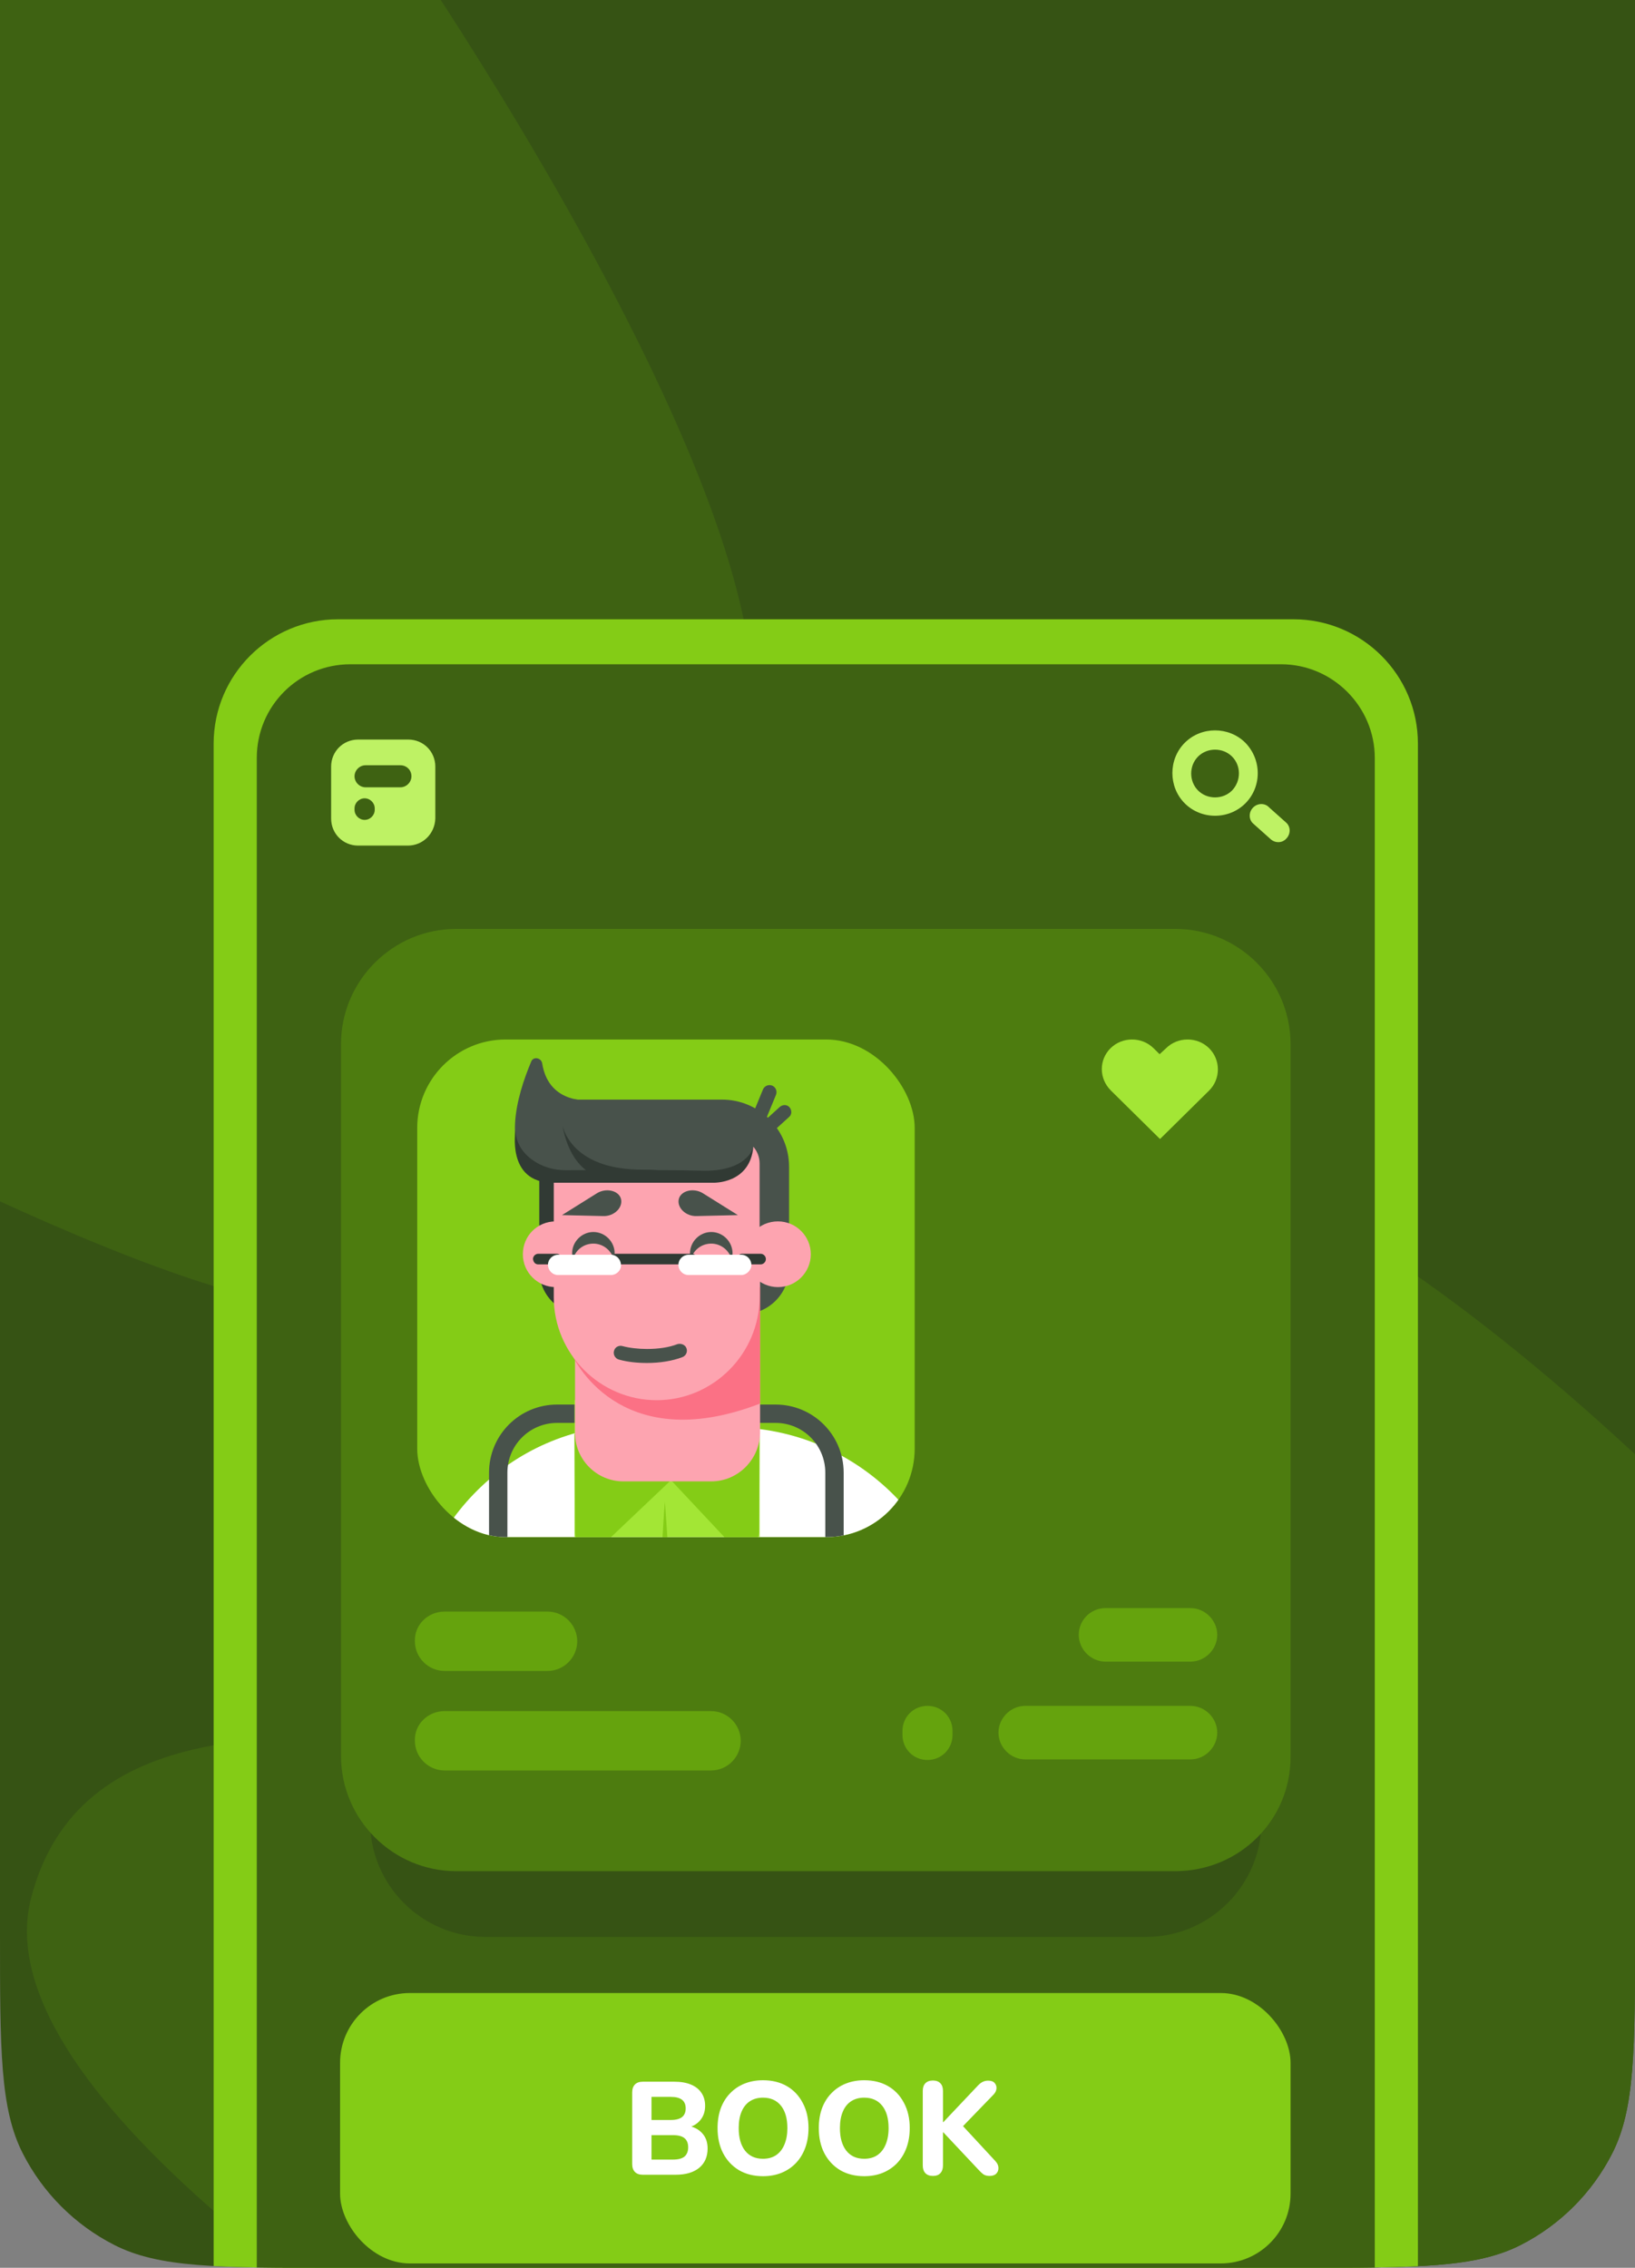 <svg width="375" height="520" viewBox="0 0 375 520" fill="none" xmlns="http://www.w3.org/2000/svg">
<rect x="0" y="0" width="375" height="520" fill="#808080" stroke="none"/>
<g clip-path="url(#clip0_112_1550)">
<path d="M0 0H375V443.2C375 470.083 375 483.524 369.768 493.792C365.166 502.823 357.823 510.166 348.792 514.768C338.524 520 325.083 520 298.2 520H76.8C49.917 520 36.476 520 26.209 514.768C17.177 510.166 9.834 502.823 5.232 493.792C0 483.524 0 470.083 0 443.2V0Z" fill="#365314"/>
<path fill-rule="evenodd" clip-rule="evenodd" d="M412.44 370.828C412.44 370.828 583.142 574.379 468.972 567.574C354.768 560.678 489.494 688.688 412.603 683.218C335.746 677.838 -14.503 518.435 7.145 435.171C28.822 351.844 199.76 448.987 175.63 359.59C151.529 270.131 228.346 174.475 412.44 370.828Z" fill="#3E6212"/>
<path fill-rule="evenodd" clip-rule="evenodd" d="M92.759 -12.533C92.759 -12.533 243.6 206.143 130.573 188.651C17.521 171.065 139.635 311.157 63.597 298.493C-12.416 285.923 -346.155 94.346 -316.786 13.481C-287.383 -67.444 -126.318 45.317 -141.949 -45.95C-157.547 -137.277 -72.09 -225.299 92.759 -12.533Z" fill="#3E6212"/>
<path fill-rule="evenodd" clip-rule="evenodd" d="M296.684 142H77.526C61.842 142 49 154.737 49 170.526V605.474C49 621.263 61.737 634 77.526 634H296.684C312.474 634 325.211 621.263 325.211 605.474V170.526C325.211 154.737 312.368 142 296.684 142Z" fill="#84CC16"/>
<path fill-rule="evenodd" clip-rule="evenodd" d="M293.842 152.316H80.368C68.474 152.316 58.895 161.895 58.895 173.79V602.105C58.895 614 68.474 623.579 80.368 623.579H293.842C305.737 623.579 315.316 614 315.316 602.105V173.79C315.316 162 305.632 152.316 293.842 152.316Z" fill="#3E6212"/>
<path fill-rule="evenodd" clip-rule="evenodd" d="M214.158 171.158H160.158C157.737 171.158 155.737 169.158 155.737 166.737C155.737 164.316 157.737 162.316 160.158 162.316H214.158C216.579 162.316 218.579 164.316 218.579 166.737C218.579 169.158 216.579 171.158 214.158 171.158Z" fill="#3E6212"/>
<path fill-rule="evenodd" clip-rule="evenodd" d="M287.421 185.158C286.368 186.211 286.368 187.895 287.421 188.842L291.316 192.316C292.368 193.369 294.053 193.369 295 192.316C296.053 191.263 296.053 189.579 295 188.632L291.105 185.158C290.158 184.105 288.474 184.105 287.421 185.158Z" fill="#BEF264"/>
<path fill-rule="evenodd" clip-rule="evenodd" d="M285.632 170.316C281.842 166.527 275.526 166.527 271.737 170.316C267.947 174.105 267.947 180.421 271.737 184.211C275.526 188 281.842 188 285.632 184.211C289.421 180.421 289.421 174.211 285.632 170.316ZM282.579 181.263C280.474 183.369 276.895 183.369 274.79 181.263C272.684 179.158 272.684 175.579 274.79 173.474C276.895 171.369 280.474 171.369 282.579 173.474C284.684 175.579 284.684 179.053 282.579 181.263Z" fill="#BEF264"/>
<path fill-rule="evenodd" clip-rule="evenodd" d="M262.904 444.132H111.307C96.761 444.132 84.884 432.255 84.884 417.709V284.128C84.884 269.582 96.761 257.705 111.307 257.705H262.904C277.449 257.705 289.326 269.582 289.326 284.128V417.709C289.326 432.255 277.449 444.132 262.904 444.132Z" fill="#365314"/>
<path fill-rule="evenodd" clip-rule="evenodd" d="M269.576 429.053H104.634C90.088 429.053 78.211 417.176 78.211 402.63V239.423C78.211 224.877 90.088 213 104.634 213H269.576C284.122 213 295.999 224.877 295.999 239.423V402.63C296.132 417.309 284.255 429.053 269.576 429.053Z" fill="#4D7C0F"/>
<path fill-rule="evenodd" clip-rule="evenodd" d="M235.147 391.154H273.046C276.382 391.154 279.184 393.956 279.184 397.292C279.184 400.628 276.382 403.431 273.046 403.431H235.147C231.81 403.431 229.008 400.628 229.008 397.292C229.008 393.956 231.81 391.154 235.147 391.154Z" fill="#65A30D"/>
<path fill-rule="evenodd" clip-rule="evenodd" d="M212.727 391.154C215.93 391.154 218.465 393.689 218.465 396.892V397.826C218.465 401.029 215.93 403.564 212.727 403.564C209.524 403.564 206.989 401.029 206.989 397.826V396.892C206.989 393.689 209.524 391.154 212.727 391.154Z" fill="#65A30D"/>
<path fill-rule="evenodd" clip-rule="evenodd" d="M253.562 368.734H273.046C276.382 368.734 279.184 371.537 279.184 374.873C279.184 378.209 276.382 381.011 273.046 381.011H253.562C250.226 381.011 247.424 378.209 247.424 374.873C247.424 371.403 250.226 368.734 253.562 368.734Z" fill="#65A30D"/>
<path fill-rule="evenodd" clip-rule="evenodd" d="M101.965 392.354H163.084C166.821 392.354 169.89 395.424 169.89 399.16C169.89 402.897 166.821 405.966 163.084 405.966H101.965C98.229 405.966 95.159 402.897 95.159 399.16C95.026 395.424 98.095 392.354 101.965 392.354Z" fill="#65A30D"/>
<path fill-rule="evenodd" clip-rule="evenodd" d="M101.965 369.535H125.586C129.322 369.535 132.391 372.604 132.391 376.341C132.391 380.077 129.322 383.146 125.586 383.146H101.965C98.229 383.146 95.159 380.077 95.159 376.341C95.026 372.604 98.095 369.535 101.965 369.535Z" fill="#65A30D"/>
<path fill-rule="evenodd" clip-rule="evenodd" d="M254.719 240.351C257.415 237.69 261.877 237.69 264.573 240.351L265.967 241.727L267.455 240.351C270.151 237.69 274.613 237.69 277.309 240.351C280.005 243.011 280.005 247.414 277.309 250.075L266.06 261.175L254.812 250.075C252.023 247.323 252.023 243.011 254.719 240.351Z" fill="#A3E635"/>
<g clip-path="url(#clip1_112_1550)">
<rect x="95.693" y="238.355" width="114.098" height="114.098" rx="20.284" fill="#84CC16"/>
<path d="M146.072 301.449H133.883C128.231 301.449 123.688 296.906 123.688 291.255V260.338H146.072V301.449Z" fill="#313A34"/>
<path d="M159.923 252.138H123.688L120.474 260.227C120.474 266.433 125.461 271.419 131.666 271.419H159.923V290.811C159.923 296.684 164.688 301.338 170.451 301.338C176.324 301.338 180.978 296.574 180.978 290.811V267.541C180.978 259.008 174.107 252.138 165.575 252.138H159.923Z" fill="#48524B"/>
<path d="M134.991 287.598C134.991 291.698 131.666 295.133 127.456 295.133C123.355 295.133 119.92 291.809 119.92 287.598C119.92 283.387 123.245 280.063 127.456 280.063C131.666 280.063 134.991 283.498 134.991 287.598Z" fill="#FDA4B0"/>
<path d="M220.427 437.97H93.547V380.237C93.547 350.983 116.596 326.715 145.85 326.715L167.569 327.269C196.824 327.269 220.427 350.983 220.427 380.126V437.97Z" fill="white"/>
<path d="M116.374 372.369H112.163V337.685C112.163 329.042 119.144 322.061 127.788 322.061H135.766V326.271H127.788C121.471 326.271 116.374 331.369 116.374 337.685V372.369Z" fill="#48524B"/>
<path d="M174.218 321.063H131.777V435.865H174.218V321.063Z" fill="#A3E635"/>
<path d="M138.425 354.085L153.607 339.68L131.777 328.82L131.888 351.315C131.888 354.75 135.988 356.412 138.425 354.085Z" fill="#84CC16"/>
<path d="M193.5 372.369H189.289V337.685C189.289 331.369 184.191 326.271 177.875 326.271H169.896V322.061H177.875C186.518 322.061 193.5 329.042 193.5 337.685V372.369Z" fill="#48524B"/>
<path d="M167.57 353.975L152.388 337.796L174.218 325.607L174.108 350.872C174.218 354.64 170.118 356.523 167.57 353.975Z" fill="#84CC16"/>
<path d="M163.137 339.68H142.969C136.875 339.68 131.888 334.693 131.888 328.598V291.033H174.329V328.598C174.218 334.693 169.232 339.68 163.137 339.68Z" fill="#FDA4B0"/>
<path d="M131.223 310.647C131.223 310.647 141.528 334.472 174.329 321.839V295.133L131.223 310.647Z" fill="#FB7185"/>
<path d="M150.615 321.064C137.65 321.064 127.012 310.426 127.012 297.46V266.765C127.012 263.552 129.671 260.892 132.885 260.892H168.345C171.559 260.892 174.218 263.552 174.218 266.765V297.35C174.218 310.426 163.58 321.064 150.615 321.064Z" fill="#FDA4B0"/>
<path d="M162.694 271.198H127.455L125.682 258.343H156.931L172.999 260.892C172.999 266.543 168.345 271.198 162.694 271.198Z" fill="#48524B"/>
<path d="M185.964 287.598C185.964 291.698 182.64 295.133 178.429 295.133C174.329 295.133 170.894 291.809 170.894 287.598C170.894 283.387 174.218 280.063 178.429 280.063C182.64 280.063 185.964 283.498 185.964 287.598Z" fill="#FDA4B0"/>
<path d="M163.137 285.16C165.353 285.16 167.237 286.711 167.791 288.706C167.902 288.262 168.013 287.819 168.013 287.376C168.013 284.716 165.796 282.5 163.137 282.5C160.477 282.5 158.261 284.716 158.261 287.376C158.261 287.819 158.372 288.262 158.483 288.706C159.037 286.6 160.92 285.16 163.137 285.16Z" fill="#48524B"/>
<path d="M136.099 285.16C138.315 285.16 140.199 286.711 140.753 288.706C140.864 288.262 140.974 287.819 140.974 287.376C140.974 284.716 138.758 282.5 136.099 282.5C133.439 282.5 131.223 284.716 131.223 287.376C131.223 287.819 131.334 288.262 131.445 288.706C131.999 286.6 133.882 285.16 136.099 285.16Z" fill="#48524B"/>
<path d="M138.315 278.843L128.896 278.622L136.874 273.635C138.979 272.306 141.861 272.97 142.415 274.854C142.969 276.849 140.863 278.954 138.315 278.843Z" fill="#48524B"/>
<path d="M159.813 278.843L169.232 278.622L161.253 273.635C159.148 272.306 156.267 272.97 155.713 274.854C155.158 276.849 157.264 278.954 159.813 278.843Z" fill="#48524B"/>
<path d="M148.399 312.53C146.183 312.53 143.967 312.309 141.972 311.755C141.086 311.533 140.532 310.536 140.864 309.649C141.086 308.874 141.972 308.43 142.748 308.652C144.41 309.095 146.405 309.317 148.399 309.317C150.948 309.317 153.386 308.984 155.38 308.209C156.156 307.987 157.043 308.32 157.375 308.984C157.818 309.871 157.375 310.868 156.489 311.201C154.162 312.087 151.28 312.53 148.399 312.53Z" fill="#48524B"/>
<path d="M123.466 289.925H127.677C128.342 289.925 128.896 289.371 128.896 288.706C128.896 288.041 128.342 287.487 127.677 287.487H123.466C122.801 287.487 122.247 288.041 122.247 288.706C122.358 289.481 122.801 289.925 123.466 289.925Z" fill="#313A34"/>
<path d="M180.978 287.931C180.978 289.814 179.426 291.255 177.653 291.255C175.77 291.255 174.329 289.704 174.329 287.931C174.329 286.047 175.88 284.606 177.653 284.606C179.426 284.495 180.978 286.047 180.978 287.931Z" fill="#FDA4B0"/>
<path d="M170.229 289.925H174.44C175.105 289.925 175.659 289.371 175.659 288.706C175.659 288.041 175.105 287.487 174.44 287.487H170.229C169.564 287.487 169.01 288.041 169.01 288.706C169.01 289.481 169.564 289.925 170.229 289.925Z" fill="#313A34"/>
<path d="M158.705 289.925H141.307C140.642 289.925 140.088 289.371 140.088 288.706C140.088 288.041 140.642 287.487 141.307 287.487H158.705C159.369 287.487 159.923 288.041 159.923 288.706C159.923 289.481 159.369 289.925 158.705 289.925Z" fill="#313A34"/>
<path d="M140.088 292.363H128.009C126.679 292.363 125.682 291.255 125.682 290.036C125.682 288.706 126.79 287.709 128.009 287.709H140.088C141.418 287.709 142.415 288.817 142.415 290.036C142.526 291.255 141.418 292.363 140.088 292.363Z" fill="white"/>
<path d="M170.007 292.363H157.929C156.599 292.363 155.602 291.255 155.602 290.036C155.602 288.706 156.71 287.709 157.929 287.709H170.007C171.337 287.709 172.334 288.817 172.334 290.036C172.334 291.255 171.226 292.363 170.007 292.363Z" fill="white"/>
<path d="M124.353 243.827C124.131 242.497 122.247 242.165 121.804 243.494C118.591 251.141 114.601 264.549 123.688 269.535C131.556 273.857 135.656 252.249 135.656 252.249C135.656 252.249 125.904 253.578 124.353 243.827Z" fill="#48524B"/>
<path d="M118.258 259.008C118.258 259.008 116.041 271.198 126.79 271.198C137.539 271.198 163.58 271.198 163.58 271.198C163.58 271.198 172.002 271.53 172.777 262.998C172.777 262.998 171.559 268.871 160.477 268.427C152.277 268.206 137.207 268.317 129.782 268.317C124.131 268.427 118.368 264.66 118.258 259.23C118.258 256.349 118.258 259.119 118.258 259.008Z" fill="#313A34"/>
<path d="M128.896 257.568C128.896 257.568 130.225 268.316 147.623 268.206C157.928 268.206 144.077 270.311 144.077 270.311C144.077 270.311 131.666 273.746 128.896 257.568Z" fill="#313A34"/>
<path d="M172.777 259.451C172.002 259.119 171.559 258.232 171.891 257.346L174.994 249.811C175.326 249.035 176.213 248.592 177.099 248.924C177.875 249.257 178.318 250.143 177.986 251.03L174.883 258.565C174.55 259.451 173.553 259.784 172.777 259.451Z" fill="#48524B"/>
<path d="M172.778 261.446C172.224 260.781 172.224 259.784 172.889 259.23L178.872 253.8C179.537 253.246 180.535 253.246 181.089 253.911C181.643 254.576 181.643 255.573 180.978 256.127L174.994 261.557C174.329 262.111 173.332 262.111 172.778 261.446Z" fill="#48524B"/>
<path d="M152.499 344.334C152.499 344.334 148.842 387.108 153.385 435.533C153.385 435.533 156.82 403.397 152.499 344.334Z" fill="#84CC16"/>
</g>
<path fill-rule="evenodd" clip-rule="evenodd" d="M93.526 193.895H82.158C78.684 193.895 75.947 191.158 75.947 187.684V175.79C75.947 172.316 78.684 169.579 82.158 169.579H93.632C97.105 169.579 99.842 172.316 99.842 175.79V187.684C99.737 191.158 97 193.895 93.526 193.895Z" fill="#BEF264"/>
<path fill-rule="evenodd" clip-rule="evenodd" d="M83.632 183.052C82.368 183.052 81.316 184.105 81.316 185.368V185.684C81.316 186.947 82.368 188 83.632 188C84.895 188 85.947 186.947 85.947 185.684V185.368C85.947 184.105 84.895 183.052 83.632 183.052Z" fill="#3E6212"/>
<path fill-rule="evenodd" clip-rule="evenodd" d="M91.842 175.474H83.842C82.474 175.474 81.316 176.632 81.316 178C81.316 179.368 82.474 180.526 83.842 180.526H91.842C93.21 180.526 94.368 179.368 94.368 178C94.368 176.526 93.21 175.474 91.842 175.474Z" fill="#3E6212"/>
<rect x="78" y="457" width="218" height="62" rx="16" fill="#84CC16"/>
<path d="M147.424 498.667C146.646 498.667 146.047 498.455 145.628 498.032C145.209 497.608 145 497.003 145 496.216V479.784C145 478.997 145.209 478.392 145.628 477.968C146.047 477.545 146.646 477.333 147.424 477.333H154.665C156.161 477.333 157.438 477.555 158.495 477.999C159.553 478.442 160.351 479.078 160.889 479.905C161.448 480.732 161.727 481.721 161.727 482.871C161.727 484.142 161.368 485.221 160.65 486.109C159.932 486.996 158.944 487.591 157.688 487.894V487.41C159.144 487.672 160.271 488.257 161.069 489.165C161.887 490.053 162.296 491.213 162.296 492.645C162.296 494.541 161.647 496.024 160.351 497.094C159.054 498.143 157.269 498.667 154.994 498.667H147.424ZM149.429 495.187H154.366C155.563 495.187 156.441 494.955 156.999 494.491C157.558 494.007 157.837 493.301 157.837 492.373C157.837 491.445 157.558 490.749 156.999 490.285C156.441 489.821 155.563 489.589 154.366 489.589H149.429V495.187ZM149.429 486.109H153.857C155.014 486.109 155.872 485.887 156.431 485.443C156.989 484.999 157.269 484.333 157.269 483.446C157.269 482.578 156.989 481.923 156.431 481.479C155.872 481.035 155.014 480.813 153.857 480.813H149.429V486.109Z" fill="white"/>
<path d="M174.993 499C172.918 499 171.093 498.546 169.517 497.638C167.961 496.71 166.744 495.419 165.866 493.765C165.008 492.111 164.579 490.184 164.579 487.985C164.579 486.31 164.819 484.807 165.297 483.476C165.796 482.124 166.504 480.974 167.422 480.026C168.34 479.058 169.437 478.311 170.714 477.787C172.01 477.262 173.437 477 174.993 477C177.107 477 178.943 477.454 180.499 478.362C182.055 479.27 183.262 480.551 184.119 482.205C184.997 483.839 185.436 485.756 185.436 487.955C185.436 489.629 185.187 491.142 184.688 492.494C184.189 493.845 183.481 495.006 182.563 495.974C181.646 496.942 180.548 497.689 179.272 498.213C177.995 498.738 176.569 499 174.993 499ZM174.993 495.006C176.17 495.006 177.167 494.733 177.985 494.188C178.823 493.624 179.461 492.817 179.9 491.768C180.359 490.698 180.588 489.437 180.588 487.985C180.588 485.766 180.1 484.051 179.122 482.84C178.145 481.61 176.768 480.994 174.993 480.994C173.836 480.994 172.838 481.267 172 481.812C171.162 482.356 170.524 483.153 170.085 484.202C169.646 485.251 169.427 486.512 169.427 487.985C169.427 490.184 169.916 491.909 170.893 493.16C171.871 494.39 173.237 495.006 174.993 495.006Z" fill="white"/>
<path d="M198.21 499C196.136 499 194.31 498.546 192.734 497.638C191.178 496.71 189.961 495.419 189.084 493.765C188.226 492.111 187.797 490.184 187.797 487.985C187.797 486.31 188.036 484.807 188.515 483.476C189.014 482.124 189.722 480.974 190.64 480.026C191.557 479.058 192.654 478.311 193.931 477.787C195.228 477.262 196.654 477 198.21 477C200.325 477 202.16 477.454 203.716 478.362C205.272 479.27 206.479 480.551 207.337 482.205C208.215 483.839 208.654 485.756 208.654 487.955C208.654 489.629 208.404 491.142 207.905 492.494C207.407 493.845 206.699 495.006 205.781 495.974C204.863 496.942 203.766 497.689 202.489 498.213C201.213 498.738 199.786 499 198.21 499ZM198.21 495.006C199.387 495.006 200.385 494.733 201.203 494.188C202.04 493.624 202.679 492.817 203.118 491.768C203.576 490.698 203.806 489.437 203.806 487.985C203.806 485.766 203.317 484.051 202.34 482.84C201.362 481.61 199.986 480.994 198.21 480.994C197.053 480.994 196.056 481.267 195.218 481.812C194.38 482.356 193.742 483.153 193.303 484.202C192.864 485.251 192.644 486.512 192.644 487.985C192.644 490.184 193.133 491.909 194.111 493.16C195.088 494.39 196.455 495.006 198.21 495.006Z" fill="white"/>
<path d="M213.977 498.939C213.219 498.939 212.64 498.728 212.241 498.304C211.842 497.88 211.643 497.285 211.643 496.519V479.451C211.643 478.685 211.842 478.099 212.241 477.696C212.64 477.272 213.219 477.061 213.977 477.061C214.715 477.061 215.284 477.272 215.682 477.696C216.081 478.099 216.281 478.685 216.281 479.451V486.623H216.341L224.3 478.21C224.64 477.847 224.989 477.575 225.348 477.393C225.727 477.192 226.156 477.091 226.634 477.091C227.333 477.091 227.831 477.272 228.131 477.635C228.45 477.999 228.589 478.422 228.55 478.906C228.51 479.391 228.29 479.845 227.891 480.268L219.902 488.53L219.932 486.502L228.31 495.55C228.769 496.055 228.998 496.569 228.998 497.094C229.018 497.618 228.849 498.062 228.49 498.425C228.151 498.768 227.642 498.939 226.964 498.939C226.385 498.939 225.916 498.818 225.557 498.576C225.218 498.334 224.839 497.981 224.42 497.517L216.341 488.923H216.281V496.519C216.281 497.285 216.081 497.88 215.682 498.304C215.303 498.728 214.735 498.939 213.977 498.939Z" fill="white"/>
</g>
<defs>
<clipPath id="clip0_112_1550">
<path d="M0 0H375V443.2C375 470.083 375 483.524 369.768 493.792C365.166 502.823 357.823 510.166 348.792 514.768C338.524 520 325.083 520 298.2 520H76.8C49.917 520 36.476 520 26.209 514.768C17.177 510.166 9.834 502.823 5.232 493.792C0 483.524 0 470.083 0 443.2V0Z" fill="white"/>
</clipPath>
<clipPath id="clip1_112_1550">
<rect x="95.693" y="238.355" width="114.098" height="114.098" rx="20.284" fill="white"/>
</clipPath>
</defs>
</svg>
